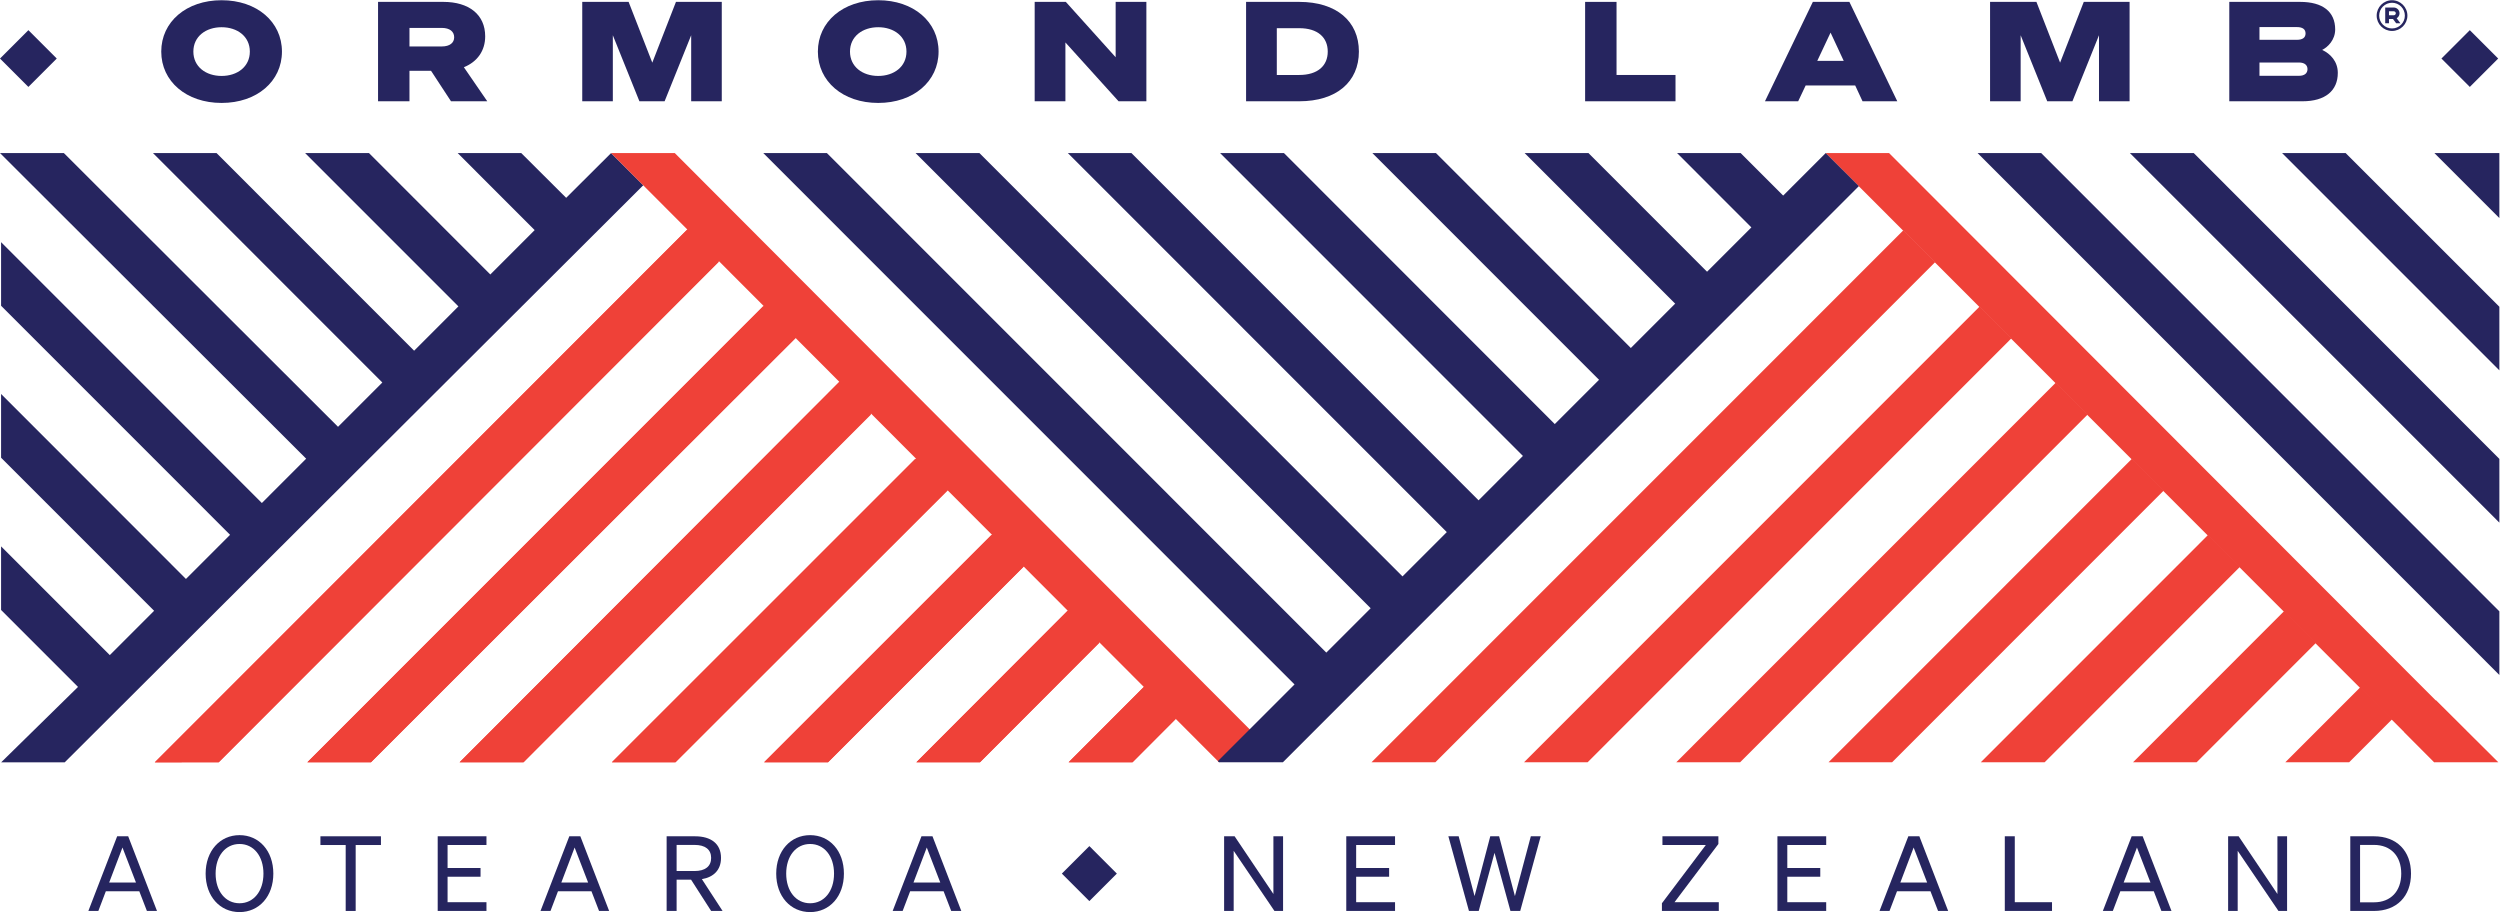 <?xml version="1.0" encoding="UTF-8" standalone="no"?>
<!-- Created with Inkscape (http://www.inkscape.org/) -->

<svg
   version="1.1"
   id="svg2"
   xml:space="preserve"
   width="514.016"
   height="187.532"
   viewBox="0 0 514.016 187.532"
   sodipodi:docname="OL_logo_NZ.svg"
   inkscape:version="1.1.2 (b8e25be833, 2022-02-05)"
   xmlns:inkscape="http://www.inkscape.org/namespaces/inkscape"
   xmlns:sodipodi="http://sodipodi.sourceforge.net/DTD/sodipodi-0.dtd"
   xmlns="http://www.w3.org/2000/svg"
   xmlns:svg="http://www.w3.org/2000/svg"><defs
     id="defs6"><clipPath
       clipPathUnits="userSpaceOnUse"
       id="clipPath20"><path
         d="M 0,0 H 385.512 V 140.649 H 0 Z"
         id="path18" /></clipPath><clipPath
       clipPathUnits="userSpaceOnUse"
       id="clipPath40"><path
         d="M 0,0 H 385.512 V 140.649 H 0 Z"
         id="path38" /></clipPath><clipPath
       clipPathUnits="userSpaceOnUse"
       id="clipPath56"><path
         d="M 0,0 H 385.512 V 140.649 H 0 Z"
         id="path54" /></clipPath><clipPath
       clipPathUnits="userSpaceOnUse"
       id="clipPath80"><path
         d="M 0,0 H 385.512 V 140.649 H 0 Z"
         id="path78" /></clipPath><clipPath
       clipPathUnits="userSpaceOnUse"
       id="clipPath248"><path
         d="M 0,0 H 385.512 V 140.649 H 0 Z"
         id="path246" /></clipPath><clipPath
       clipPathUnits="userSpaceOnUse"
       id="clipPath264"><path
         d="M 0,0 H 385.512 V 140.649 H 0 Z"
         id="path262" /></clipPath><clipPath
       clipPathUnits="userSpaceOnUse"
       id="clipPath284"><path
         d="M 0,0 H 385.512 V 140.649 H 0 Z"
         id="path282" /></clipPath><clipPath
       clipPathUnits="userSpaceOnUse"
       id="clipPath340"><path
         d="M 0,0 H 385.512 V 140.649 H 0 Z"
         id="path338" /></clipPath></defs><sodipodi:namedview
     id="namedview4"
     pagecolor="#ffffff"
     bordercolor="#666666"
     borderopacity="1.0"
     inkscape:pageshadow="2"
     inkscape:pageopacity="0.0"
     inkscape:pagecheckerboard="0"
     showgrid="false"
     inkscape:zoom="2.2800847"
     inkscape:cx="256.78871"
     inkscape:cy="93.856162"
     inkscape:window-width="1920"
     inkscape:window-height="1009"
     inkscape:window-x="3432"
     inkscape:window-y="-8"
     inkscape:window-maximized="1"
     inkscape:current-layer="g8" /><g
     id="g8"
     inkscape:groupmode="layer"
     inkscape:label="Vector Smart Object"
     transform="matrix(1.333,0,0,-1.333,0,187.532)"><g
       id="g1325"><g
         id="g10"
         transform="translate(282.091,116.516)"><path
           d="M 0,0 0.018,-0.018 0.037,0 Z"
           style="fill:#ef4138;fill-opacity:1;fill-rule:nonzero;stroke:none"
           id="path12" /></g><g
         id="g14"><g
           id="g16"
           clip-path="url(#clipPath20)"><g
             id="g22"
             transform="translate(43.489,132.728)"><path
               d="m 0,0 c 0,-4.59 -3.864,-7.921 -9.309,-7.921 -5.444,0 -9.308,3.331 -9.308,7.921 0,4.59 3.864,7.921 9.308,7.921 C -3.864,7.921 0,4.59 0,0 m -13.664,0 c 0,-2.348 1.943,-3.757 4.355,-3.757 2.413,0 4.356,1.409 4.356,3.757 0,2.349 -1.943,3.758 -4.356,3.758 -2.412,0 -4.355,-1.409 -4.355,-3.758"
               style="fill:#26255f;fill-opacity:1;fill-rule:nonzero;stroke:none"
               id="path24" /></g><g
             id="g26"
             transform="translate(63.158,125.063)"><path
               d="M 0,0 H -4.847 V 15.33 H 5.231 c 3.928,0 6.448,-1.943 6.448,-5.317 0,-2.22 -1.217,-3.928 -3.288,-4.761 L 11.999,0 H 6.405 L 3.33,4.697 H 0 Z m 4.975,8.455 c 1.259,0 1.921,0.576 1.921,1.409 0,0.875 -0.662,1.452 -1.921,1.452 H 0 V 8.455 Z"
               style="fill:#26255f;fill-opacity:1;fill-rule:nonzero;stroke:none"
               id="path28" /></g></g></g><g
         id="g30"
         transform="translate(104.262,140.393)"><path
           d="M 0,0 -3.651,-9.373 -7.303,0 h -7.151 v -15.33 h 4.718 v 10.185 l 4.099,-10.185 h 3.886 L 2.348,-5.145 V -15.33 H 7.067 V 0 Z"
           style="fill:#26255f;fill-opacity:1;fill-rule:nonzero;stroke:none"
           id="path32" /></g><g
         id="g34"><g
           id="g36"
           clip-path="url(#clipPath40)"><g
             id="g42"
             transform="translate(144.769,132.728)"><path
               d="m 0,0 c 0,-4.59 -3.864,-7.921 -9.308,-7.921 -5.445,0 -9.309,3.331 -9.309,7.921 0,4.59 3.864,7.921 9.309,7.921 C -3.864,7.921 0,4.59 0,0 m -13.664,0 c 0,-2.348 1.943,-3.757 4.356,-3.757 2.412,0 4.355,1.409 4.355,3.757 0,2.349 -1.943,3.758 -4.355,3.758 -2.413,0 -4.356,-1.409 -4.356,-3.758"
               style="fill:#26255f;fill-opacity:1;fill-rule:nonzero;stroke:none"
               id="path44" /></g></g></g><g
         id="g46"
         transform="translate(172.082,140.393)"><path
           d="M 0,0 V -8.54 L -7.686,0 h -4.804 v -15.33 h 4.74 v 9.074 l 8.199,-9.074 h 4.29 V 0 Z"
           style="fill:#26255f;fill-opacity:1;fill-rule:nonzero;stroke:none"
           id="path48" /></g><g
         id="g50"><g
           id="g52"
           clip-path="url(#clipPath56)"><g
             id="g58"
             transform="translate(192.199,140.393)"><path
               d="m 0,0 h 8.199 c 5.743,0 9.202,-2.989 9.202,-7.665 0,-4.675 -3.459,-7.665 -9.202,-7.665 H 0 Z m 8.199,-11.273 c 2.861,0 4.398,1.43 4.398,3.608 0,2.178 -1.537,3.609 -4.398,3.609 H 4.74 v -7.217 z"
               style="fill:#26255f;fill-opacity:1;fill-rule:nonzero;stroke:none"
               id="path60" /></g></g></g><g
         id="g62"
         transform="translate(244.494,140.393)"><path
           d="m 0,0 v -15.33 h 13.942 v 4.057 H 4.846 V 0 Z"
           style="fill:#26255f;fill-opacity:1;fill-rule:nonzero;stroke:none"
           id="path64" /></g><g
         id="g66"
         transform="translate(279.62,140.393)"><path
           d="m 0,0 -7.387,-15.33 h 5.124 l 1.152,2.435 h 7.644 l 1.131,-2.435 h 5.36 L 5.637,0 Z M 2.732,-4.739 4.761,-9.095 H 0.683 Z"
           style="fill:#26255f;fill-opacity:1;fill-rule:nonzero;stroke:none"
           id="path68" /></g><g
         id="g70"
         transform="translate(321.408,140.393)"><path
           d="M 0,0 -3.651,-9.373 -7.302,0 h -7.152 v -15.33 h 4.719 V -5.145 L -5.637,-15.33 H -1.75 L 2.348,-5.145 V -15.33 H 7.067 V 0 Z"
           style="fill:#26255f;fill-opacity:1;fill-rule:nonzero;stroke:none"
           id="path72" /></g><g
         id="g74"><g
           id="g76"
           clip-path="url(#clipPath80)"><g
             id="g82"
             transform="translate(343.853,140.393)"><path
               d="m 0,0 h 10.931 c 3.459,0 5.402,-1.495 5.402,-4.249 0,-1.601 -1.11,-2.711 -2.007,-3.16 1.26,-0.576 2.412,-1.772 2.412,-3.544 0,-2.732 -1.921,-4.377 -5.444,-4.377 L 0,-15.33 Z m 10.419,-5.85 c 0.897,0 1.345,0.342 1.345,0.982 0,0.641 -0.448,0.982 -1.345,0.982 H 4.655 V -5.85 Z m -5.764,-5.551 h 6.106 c 0.854,0 1.302,0.406 1.302,1.024 0,0.62 -0.448,1.025 -1.302,1.025 H 4.655 Z"
               style="fill:#26255f;fill-opacity:1;fill-rule:nonzero;stroke:none"
               id="path84" /></g></g></g><g
         id="g86"
         transform="translate(0,131.655)"><path
           d="M 0,0 4.378,-4.378 8.754,0 4.378,4.377 Z"
           style="fill:#26255f;fill-opacity:1;fill-rule:nonzero;stroke:none"
           id="path88" /></g><g
         id="g90"
         transform="translate(376.575,131.655)"><path
           d="M 0,0 4.377,-4.378 8.754,0 4.377,4.377 Z"
           style="fill:#26255f;fill-opacity:1;fill-rule:nonzero;stroke:none"
           id="path92" /></g><g
         id="g94"
         transform="translate(281.593,117.076)"><path
           d="M 0,0 93.896,-93.973 98.748,-89.07 9.782,0 Z"
           style="fill:#ef4138;fill-opacity:1;fill-rule:nonzero;stroke:none"
           id="path96" /></g><g
         id="g98"
         transform="translate(329.005,23.108)"><path
           d="m 0,0 h 9.807 l 18.401,18.408 -4.904,4.903 z"
           style="fill:#ef4138;fill-opacity:1;fill-rule:nonzero;stroke:none"
           id="path100" /></g><g
         id="g102"
         transform="translate(47.407,23.108)"><path
           d="m 0,0 h 9.807 l 65.379,65.4 -4.904,4.904 z"
           style="fill:#ef4138;fill-opacity:1;fill-rule:nonzero;stroke:none"
           id="path104" /></g><g
         id="g106"
         transform="translate(23.877,23.102)"><path
           d="M 0,0 9.855,0.006 86.959,77.163 82.052,82.07 Z"
           style="fill:#ef4138;fill-opacity:1;fill-rule:nonzero;stroke:none"
           id="path108" /></g><g
         id="g110"
         transform="translate(141.344,23.108)"><path
           d="m 0,0 h 9.808 l 18.417,18.425 -4.904,4.903 z"
           style="fill:#ef4138;fill-opacity:1;fill-rule:nonzero;stroke:none"
           id="path112" /></g><g
         id="g114"
         transform="translate(70.891,23.108)"><path
           d="m 0,0 h 9.85 l 53.608,53.644 -4.914,4.914 z"
           style="fill:#ef4138;fill-opacity:1;fill-rule:nonzero;stroke:none"
           id="path116" /></g><g
         id="g118"
         transform="translate(164.828,23.108)"><path
           d="m 0,0 9.85,-0.001 6.656,6.66 -4.925,4.924 z"
           style="fill:#ef4138;fill-opacity:1;fill-rule:nonzero;stroke:none"
           id="path120" /></g><g
         id="g122"
         transform="translate(117.859,23.106)"><path
           d="m 0,0 9.852,0.001 30.13,30.152 -4.919,4.919 z"
           style="fill:#ef4138;fill-opacity:1;fill-rule:nonzero;stroke:none"
           id="path124" /></g><g
         id="g126"
         transform="translate(94.376,23.108)"><path
           d="M 0,0 H 9.807 L 51.706,41.912 46.8,46.817 Z"
           style="fill:#ef4138;fill-opacity:1;fill-rule:nonzero;stroke:none"
           id="path128" /></g><g
         id="g130"
         transform="translate(235.069,23.108)"><path
           d="m 0,0 h 9.807 l 65.361,65.383 -4.903,4.904 z"
           style="fill:#ef4138;fill-opacity:1;fill-rule:nonzero;stroke:none"
           id="path132" /></g><g
         id="g134"
         transform="translate(211.542,23.108)"><path
           d="m 0,0 h 9.851 l 77.087,77.14 -4.907,4.908 z"
           style="fill:#ef4138;fill-opacity:1;fill-rule:nonzero;stroke:none"
           id="path136" /></g><g
         id="g138"
         transform="translate(258.552,23.108)"><path
           d="m 0,0 h 9.849 l 53.593,53.627 -4.914,4.914 z"
           style="fill:#ef4138;fill-opacity:1;fill-rule:nonzero;stroke:none"
           id="path140" /></g><g
         id="g142"
         transform="translate(352.489,23.108)"><path
           d="m 0,0 h 9.85 l 6.639,6.643 -4.925,4.924 z"
           style="fill:#ef4138;fill-opacity:1;fill-rule:nonzero;stroke:none"
           id="path144" /></g><g
         id="g146"
         transform="translate(305.521,23.108)"><path
           d="m 0,0 h 9.849 l 30.115,30.134 -4.919,4.919 z"
           style="fill:#ef4138;fill-opacity:1;fill-rule:nonzero;stroke:none"
           id="path148" /></g><g
         id="g150"
         transform="translate(282.037,23.108)"><path
           d="m 0,0 h 9.806 l 41.882,41.895 -4.905,4.904 z"
           style="fill:#ef4138;fill-opacity:1;fill-rule:nonzero;stroke:none"
           id="path152" /></g><g
         id="g154"
         transform="translate(351.996,117.076)"><path
           d="m 0,0 33.515,-33.518 v 9.81 L 9.805,0 Z"
           style="fill:#26255f;fill-opacity:1;fill-rule:nonzero;stroke:none"
           id="path156" /></g><g
         id="g158"
         transform="translate(375.488,117.076)"><path
           d="M 0,0 10.023,-10.025 V 0 Z"
           style="fill:#26255f;fill-opacity:1;fill-rule:nonzero;stroke:none"
           id="path160" /></g><g
         id="g162"
         transform="translate(305.029,117.076)"><path
           d="m 0,0 80.482,-80.502 v 9.811 L 9.809,0 Z"
           style="fill:#26255f;fill-opacity:1;fill-rule:nonzero;stroke:none"
           id="path164" /></g><g
         id="g166"
         transform="translate(328.521,117.076)"><path
           d="m 0,0 56.991,-57.006 v 9.831 L 9.85,0 Z"
           style="fill:#26255f;fill-opacity:1;fill-rule:nonzero;stroke:none"
           id="path168" /></g><g
         id="g170"
         transform="translate(370.824,27.79)"><path
           d="M 0,0 4.658,-4.683 H 14.53 L 4.91,4.88 Z"
           style="fill:#ef4138;fill-opacity:1;fill-rule:nonzero;stroke:none"
           id="path172" /></g><g
         id="g174"
         transform="translate(70.593,117.076)"><path
           d="M 0,0 11.875,-11.885 5.035,-18.729 -13.682,0 h -9.849 L 0.114,-23.65 -6.719,-30.487 -37.193,0 h -9.806 l 35.377,-35.391 -6.833,-6.834 L -60.744,0 h -9.849 l 47.224,-47.142 -6.834,-6.836 -40.224,40.234 v -9.808 l 35.32,-35.331 -6.806,-6.809 -28.514,28.533 v -9.834 l 23.604,-23.609 -6.835,-6.838 -16.769,16.775 v -9.811 l 11.866,-11.87 -11.851,-11.628 h 9.805 L 28.626,-4.967 23.663,-0.004 16.735,-6.906 9.805,0 Z"
           style="fill:#26255f;fill-opacity:1;fill-rule:nonzero;stroke:none"
           id="path176" /></g><g
         id="g178"
         transform="translate(94.247,117.076)"><path
           d="m 0,0 93.782,-93.969 4.906,4.903 L 9.834,0 Z"
           style="fill:#ef4138;fill-opacity:1;fill-rule:nonzero;stroke:none"
           id="path180" /></g><g
         id="g182"
         transform="translate(187.848,23.289)"><path
           d="m 0,0 0.181,-0.181 h 9.85 l 88.834,88.864 -5.111,5.105 z"
           style="fill:#26255f;fill-opacity:1;fill-rule:nonzero;stroke:none"
           id="path184" /></g><g
         id="g186"
         transform="translate(117.73,117.076)"><path
           d="m 0,0 82.23,-82.248 4.905,4.904 L 9.81,0 Z"
           style="fill:#26255f;fill-opacity:1;fill-rule:nonzero;stroke:none"
           id="path188" /></g><g
         id="g190"
         transform="translate(164.708,117.076)"><path
           d="m 0,0 58.738,-58.756 4.903,4.905 L 9.806,0 Z"
           style="fill:#26255f;fill-opacity:1;fill-rule:nonzero;stroke:none"
           id="path192" /></g><g
         id="g194"
         transform="translate(141.22,117.076)"><path
           d="m 0,0 70.486,-70.5 4.909,4.911 L 9.849,0 Z"
           style="fill:#26255f;fill-opacity:1;fill-rule:nonzero;stroke:none"
           id="path196" /></g><g
         id="g198"
         transform="translate(235.16,117.076)"><path
           d="m 0,0 23.513,-23.517 4.92,4.921 L 9.849,0 Z"
           style="fill:#26255f;fill-opacity:1;fill-rule:nonzero;stroke:none"
           id="path200" /></g><g
         id="g202"
         transform="translate(211.677,117.076)"><path
           d="M 0,0 35.253,-35.264 40.156,-30.36 9.806,0 Z"
           style="fill:#26255f;fill-opacity:1;fill-rule:nonzero;stroke:none"
           id="path204" /></g><g
         id="g206"
         transform="translate(188.192,117.076)"><path
           d="m 0,0 46.998,-47.008 4.915,4.916 L 9.848,0 Z"
           style="fill:#26255f;fill-opacity:1;fill-rule:nonzero;stroke:none"
           id="path208" /></g><g
         id="g210"
         transform="translate(258.676,117.076)"><path
           d="M 0,0 11.753,-11.757 16.656,-6.852 9.806,0 Z"
           style="fill:#26255f;fill-opacity:1;fill-rule:nonzero;stroke:none"
           id="path212" /></g><g
         id="g214"
         transform="translate(47.407,23.108)"><path
           d="m 0,0 h 9.807 l 66.087,65.992 -4.76,5.17 z"
           style="fill:#ef4138;fill-opacity:1;fill-rule:nonzero;stroke:none"
           id="path216" /></g><g
         id="g218"
         transform="translate(23.877,23.102)"><path
           d="m 0,0 9.855,0.006 78.261,78.358 -4.909,4.908 z"
           style="fill:#ef4138;fill-opacity:1;fill-rule:nonzero;stroke:none"
           id="path220" /></g><g
         id="g222"
         transform="translate(141.344,23.108)"><path
           d="m 0,0 h 9.808 l 19.036,19.105 -4.903,4.903 z"
           style="fill:#ef4138;fill-opacity:1;fill-rule:nonzero;stroke:none"
           id="path224" /></g><g
         id="g226"
         transform="translate(70.891,23.108)"><path
           d="m 0,0 h 9.85 l 54.076,54.24 -4.913,4.914 z"
           style="fill:#ef4138;fill-opacity:1;fill-rule:nonzero;stroke:none"
           id="path228" /></g><g
         id="g230"
         transform="translate(164.828,23.108)"><path
           d="m 0,0 9.85,-0.001 7.556,7.589 -4.924,4.924 z"
           style="fill:#ef4138;fill-opacity:1;fill-rule:nonzero;stroke:none"
           id="path232" /></g><g
         id="g234"
         transform="translate(117.859,23.106)"><path
           d="M 0,0 9.852,0.001 40.679,30.815 35.76,35.733 Z"
           style="fill:#ef4138;fill-opacity:1;fill-rule:nonzero;stroke:none"
           id="path236" /></g><g
         id="g238"
         transform="translate(94.376,23.108)"><path
           d="m 0,0 h 9.807 l 42.589,42.521 -4.904,4.904 z"
           style="fill:#ef4138;fill-opacity:1;fill-rule:nonzero;stroke:none"
           id="path240" /></g><g
         id="g242"><g
           id="g244"
           clip-path="url(#clipPath248)"><g
             id="g250"
             transform="translate(370.11,138.636)"><path
               d="m 0,0 c 0,0.489 -0.399,0.888 -0.894,0.888 h -1.312 v -2.432 h 0.579 v 0.656 h 0.624 l 0.488,-0.656 h 0.657 l -0.579,0.779 C -0.174,-0.611 0,-0.328 0,0 m -0.894,-0.309 h -0.733 v 0.618 h 0.733 c 0.174,0 0.321,-0.135 0.321,-0.309 0,-0.174 -0.147,-0.309 -0.321,-0.309 m -0.264,2.322 c -1.306,0 -2.367,-1.067 -2.367,-2.373 0,-1.306 1.061,-2.367 2.367,-2.367 1.306,0 2.374,1.061 2.374,2.367 0,1.306 -1.068,2.373 -2.374,2.373 m 0,-4.354 c -1.093,0 -1.981,0.887 -1.981,1.981 0,1.093 0.888,1.981 1.981,1.981 1.094,0 1.981,-0.888 1.981,-1.981 0,-1.094 -0.887,-1.981 -1.981,-1.981"
               style="fill:#26255f;fill-opacity:1;fill-rule:nonzero;stroke:none"
               id="path252" /></g></g></g><g
         id="g254"
         transform="translate(18.072,11.693)"><path
           d="m 0,0 -4.443,-11.516 h 1.54 l 1.154,3.031 h 5.165 l 1.171,-3.031 H 6.143 L 1.7,0 Z m 0.818,-1.732 2.085,-5.406 h -4.138 z"
           style="fill:#26255f;fill-opacity:1;fill-rule:nonzero;stroke:none"
           id="path256" /></g><g
         id="g258"><g
           id="g260"
           clip-path="url(#clipPath264)"><g
             id="g266"
             transform="translate(36.947,11.869)"><path
               d="m 0,0 c 3.015,0 5.213,-2.422 5.213,-5.935 0,-3.512 -2.198,-5.934 -5.213,-5.934 -3.015,0 -5.229,2.422 -5.229,5.934 C -5.229,-2.422 -3.015,0 0,0 m 0,-1.364 c -2.165,0 -3.689,-1.844 -3.689,-4.571 0,-2.726 1.524,-4.571 3.689,-4.571 2.165,0 3.689,1.845 3.689,4.571 0,2.727 -1.524,4.571 -3.689,4.571"
               style="fill:#26255f;fill-opacity:1;fill-rule:nonzero;stroke:none"
               id="path268" /></g></g></g><g
         id="g270"
         transform="translate(49.423,11.693)"><path
           d="m 0,0 v -1.347 h 3.897 v -10.169 h 1.54 v 10.169 h 3.898 l 0,1.347 z"
           style="fill:#26255f;fill-opacity:1;fill-rule:nonzero;stroke:none"
           id="path272" /></g><g
         id="g274"
         transform="translate(67.512,11.693)"><path
           d="m 0,0 v -11.516 h 7.522 v 1.347 H 1.524 v 3.929 h 5.085 v 1.348 H 1.524 v 3.545 H 7.522 V 0 Z"
           style="fill:#26255f;fill-opacity:1;fill-rule:nonzero;stroke:none"
           id="path276" /></g><g
         id="g278"><g
           id="g280"
           clip-path="url(#clipPath284)"><g
             id="g286"
             transform="translate(104.363,0.176)"><path
               d="m 0,0 h -1.54 v 11.516 h 4.395 c 2.438,0 3.994,-1.139 3.994,-3.336 0,-1.844 -1.123,-2.967 -2.951,-3.272 L 7.09,0 H 5.325 L 2.229,4.828 H 0 Z m 2.775,6.159 c 1.636,0 2.55,0.722 2.55,2.021 0,1.299 -0.914,2.005 -2.55,2.005 H 0 V 6.159 Z"
               style="fill:#26255f;fill-opacity:1;fill-rule:nonzero;stroke:none"
               id="path288" /></g><g
             id="g290"
             transform="translate(124.955,11.869)"><path
               d="m 0,0 c 3.015,0 5.213,-2.422 5.213,-5.935 0,-3.512 -2.198,-5.934 -5.213,-5.934 -3.015,0 -5.229,2.422 -5.229,5.934 C -5.229,-2.422 -3.015,0 0,0 m 0,-1.364 c -2.165,0 -3.689,-1.844 -3.689,-4.571 0,-2.726 1.524,-4.571 3.689,-4.571 2.166,0 3.689,1.845 3.689,4.571 0,2.727 -1.523,4.571 -3.689,4.571"
               style="fill:#26255f;fill-opacity:1;fill-rule:nonzero;stroke:none"
               id="path292" /></g></g></g><g
         id="g294"
         transform="translate(142.13,11.693)"><path
           d="m 0,0 -4.442,-11.516 h 1.54 l 1.154,3.031 h 5.164 l 1.171,-3.031 H 6.143 L 1.7,0 Z m 0.818,-1.732 2.085,-5.406 h -4.138 z"
           style="fill:#26255f;fill-opacity:1;fill-rule:nonzero;stroke:none"
           id="path296" /></g><g
         id="g298"
         transform="translate(196.414,11.693)"><path
           d="M 0,0 V -8.902 L -5.983,0 h -1.62 v -11.516 h 1.476 v 9.271 L 0.16,-11.516 H 1.491 V 0 Z"
           style="fill:#26255f;fill-opacity:1;fill-rule:nonzero;stroke:none"
           id="path300" /></g><g
         id="g302"
         transform="translate(207.653,11.693)"><path
           d="m 0,0 v -11.516 h 7.523 v 1.347 H 1.525 v 3.929 h 5.084 v 1.348 H 1.525 v 3.545 H 7.523 V 0 Z"
           style="fill:#26255f;fill-opacity:1;fill-rule:nonzero;stroke:none"
           id="path304" /></g><g
         id="g306"
         transform="translate(236.12,11.693)"><path
           d="M 0,0 -2.454,-9.223 -4.892,0 H -6.256 L -8.678,-9.223 -11.132,0 h -1.588 l 3.176,-11.516 h 1.508 l 2.438,8.965 2.454,-8.965 h 1.508 L 1.524,0 Z"
           style="fill:#26255f;fill-opacity:1;fill-rule:nonzero;stroke:none"
           id="path308" /></g><g
         id="g310"
         transform="translate(256.42,11.693)"><path
           d="m 0,0 v -1.347 h 6.689 l -6.769,-8.982 v -1.187 h 8.774 v 1.347 H 1.86 l 6.77,8.982 0,1.187 z"
           style="fill:#26255f;fill-opacity:1;fill-rule:nonzero;stroke:none"
           id="path312" /></g><g
         id="g314"
         transform="translate(274.156,11.693)"><path
           d="m 0,0 v -11.516 h 7.523 v 1.347 H 1.524 v 3.929 h 5.085 v 1.348 H 1.524 v 3.545 H 7.523 V 0 Z"
           style="fill:#26255f;fill-opacity:1;fill-rule:nonzero;stroke:none"
           id="path316" /></g><g
         id="g318"
         transform="translate(294.347,11.693)"><path
           d="m 0,0 -4.442,-11.516 h 1.539 l 1.155,3.031 h 5.164 l 1.171,-3.031 H 6.143 L 1.7,0 Z m 0.818,-1.732 2.085,-5.406 h -4.138 z"
           style="fill:#26255f;fill-opacity:1;fill-rule:nonzero;stroke:none"
           id="path320" /></g><g
         id="g322"
         transform="translate(309.227,11.693)"><path
           d="m 0,0 v -11.516 h 7.282 v 1.347 H 1.54 V 0 Z"
           style="fill:#26255f;fill-opacity:1;fill-rule:nonzero;stroke:none"
           id="path324" /></g><g
         id="g326"
         transform="translate(328.793,11.693)"><path
           d="m 0,0 -4.443,-11.516 h 1.54 l 1.154,3.031 h 5.165 l 1.171,-3.031 H 6.143 L 1.7,0 Z m 0.818,-1.732 2.085,-5.406 h -4.139 z"
           style="fill:#26255f;fill-opacity:1;fill-rule:nonzero;stroke:none"
           id="path328" /></g><g
         id="g330"
         transform="translate(351.276,11.693)"><path
           d="M 0,0 V -8.902 L -5.983,0 h -1.62 v -11.516 h 1.476 v 9.271 L 0.16,-11.516 H 1.491 V 0 Z"
           style="fill:#26255f;fill-opacity:1;fill-rule:nonzero;stroke:none"
           id="path332" /></g><g
         id="g334"><g
           id="g336"
           clip-path="url(#clipPath340)"><g
             id="g342"
             transform="translate(362.516,11.693)"><path
               d="m 0,0 h 3.657 c 3.497,0 5.71,-2.246 5.71,-5.758 0,-3.513 -2.213,-5.758 -5.71,-5.758 H 0 Z m 3.657,-10.185 c 2.614,0 4.203,1.748 4.203,4.427 0,2.694 -1.589,4.427 -4.219,4.427 H 1.508 v -8.854 z"
               style="fill:#26255f;fill-opacity:1;fill-rule:nonzero;stroke:none"
               id="path344" /></g></g></g><g
         id="g346"
         transform="translate(163.785,5.937)"><path
           d="M 0,0 4.242,4.242 8.483,0 4.242,-4.242 Z"
           style="fill:#26255f;fill-opacity:1;fill-rule:nonzero;stroke:none"
           id="path348" /></g><g
         id="g350"
         transform="translate(87.813,11.693)"><path
           d="m 0,0 -4.443,-11.516 h 1.54 l 1.154,3.031 h 5.165 l 1.171,-3.031 H 6.143 L 1.7,0 Z m 0.818,-1.732 2.084,-5.406 h -4.137 z"
           style="fill:#26255f;fill-opacity:1;fill-rule:nonzero;stroke:none"
           id="path352" /></g></g></g></svg>
